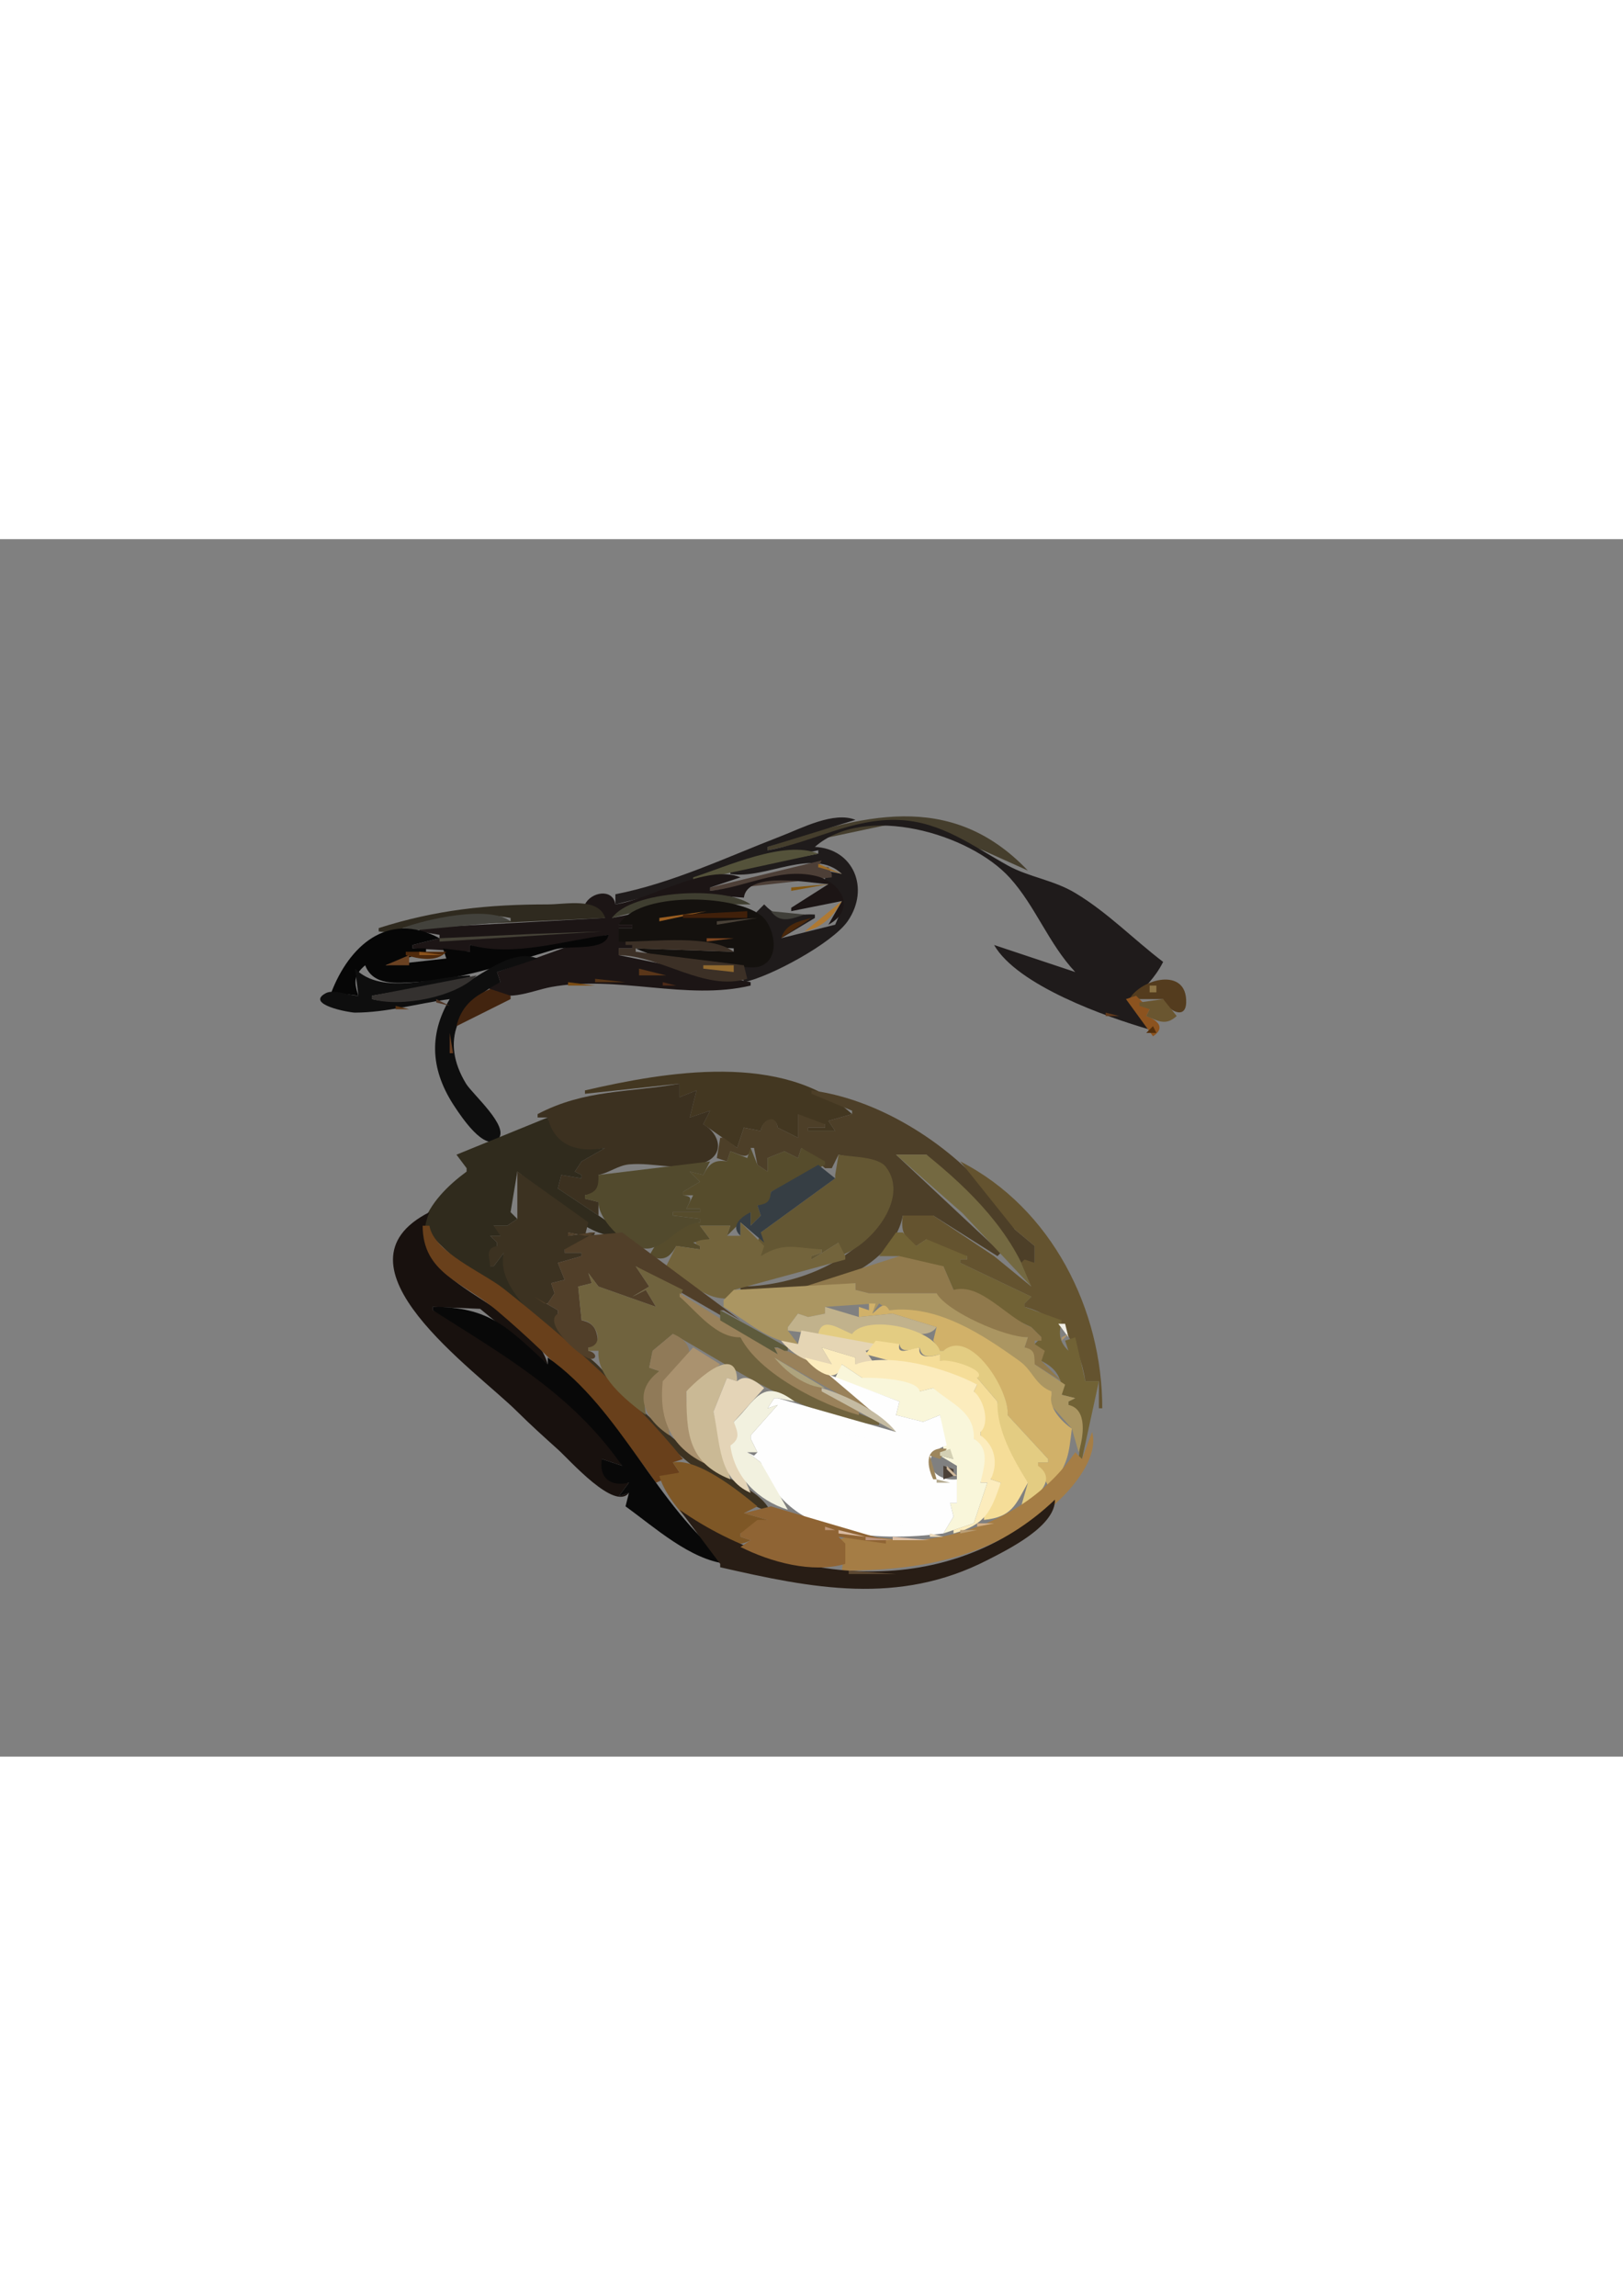 <?xml version="1.0" encoding="UTF-8" standalone="no"?>
<svg
   xmlns:dc="http://purl.org/dc/elements/1.1/"
   xmlns:cc="http://web.resource.org/cc/"
   xmlns:rdf="http://www.w3.org/1999/02/22-rdf-syntax-ns#"
   xmlns:svg="http://www.w3.org/2000/svg"
   xmlns="http://www.w3.org/2000/svg"
   xmlns:sodipodi="http://inkscape.sourceforge.net/DTD/sodipodi-0.dtd"
   xmlns:inkscape="http://www.inkscape.org/namespaces/inkscape"
   viewBox="0 0 480.0 360.0"
   id="svg2871"
   sodipodi:version="0.32"
   inkscape:version="0.42"
   width="210mm"
   height="297mm"
   sodipodi:docname="speedtouch.svg"
   sodipodi:docbase="/home/vjrj/proyectos/tid/guadalinex2005/dev/adsl_assistant/bb-assist">
  <rect x="0" y="0" width="480.0" height="360.0" fill="#808080" stroke="none"/>
  <defs
     id="defs3436" />
  <sodipodi:namedview
     inkscape:cy="507.84726"
     inkscape:cx="372.04724"
     inkscape:zoom="0.54543959"
     inkscape:window-height="739"
     inkscape:window-width="918"
     inkscape:pageshadow="2"
     inkscape:pageopacity="0.0"
     borderopacity="1.0"
     bordercolor="#666666"
     pagecolor="#ffffff"
     id="base"
     inkscape:window-x="98"
     inkscape:window-y="0"
     inkscape:current-layer="svg2871" />
  <path
     stroke="none"
     fill="#453e2d"
     d="M227 91L227 92L268 83.3L290.91 92.093L304 98C280.979 73.796 254.254 81.78 227 91z"
     id="path2989"
     inkscape:export-filename="/home/vjrj/proyectos/tid/guadalinex2005/dev/adsl_assistant/bb-assist/speedtouch.png"
     inkscape:export-xdpi="29.616405"
     inkscape:export-ydpi="29.616405" />
  <path
     stroke="none"
     fill="#1f1b1b"
     d="M182 105L182 108L206 102L214 97.667L242 92L242 93L216 98L216 99C226.389 100.714 240.522 90.956 249 99L244 98L244 99C245.96 99.653 246.554 100 244 100L244 101C250.645 104.03 249.517 108.366 247 114L231 118L241 112L241 111C234.186 110.55 231.397 113.66 226 108L223 111C231.508 115.759 229.221 127.121 219 125L220 131C227.659 129.451 246.22 119.485 250.736 112.907C257.368 103.245 252.362 91.52 241 91C255.74 78.006 286.826 87.019 298.701 100.184C306.257 108.561 310.12 119.585 318 128L294 120C300.907 131.998 327.198 141.305 340 145C331.953 133.472 338.755 135.359 344 125C335.161 118.265 327.623 110.399 318 104.62C311.562 100.753 304.237 99.923 298.039 96.482C287.702 90.743 278.44 83.599 266 83.039C251.92 82.406 240.371 89.698 227 92L227 91L253 83C246.632 80.404 237.061 85.471 231 87.811C215.078 93.959 198.799 101.731 182 105z"
     id="path2991"
     inkscape:export-filename="/home/vjrj/proyectos/tid/guadalinex2005/dev/adsl_assistant/bb-assist/speedtouch.png"
     inkscape:export-xdpi="29.616405"
     inkscape:export-ydpi="29.616405" />
  <path
     stroke="none"
     fill="#6f5423"
     d="M241 89L244 91z"
     id="path3003"
     inkscape:export-filename="/home/vjrj/proyectos/tid/guadalinex2005/dev/adsl_assistant/bb-assist/speedtouch.png"
     inkscape:export-xdpi="29.616405"
     inkscape:export-ydpi="29.616405" />
  <path
     stroke="none"
     fill="#54523a"
     d="M205 100L205 101L242 93C232.082 88.838 214.735 96.887 205 100z"
     id="path3007"
     inkscape:export-filename="/home/vjrj/proyectos/tid/guadalinex2005/dev/adsl_assistant/bb-assist/speedtouch.png"
     inkscape:export-xdpi="29.616405"
     inkscape:export-ydpi="29.616405" />
  <path
     stroke="none"
     fill="#4d3f37"
     d="M210 103L210 104L246 100L246 99L245 97L242 97L243 95z"
     id="path3009"
     inkscape:export-filename="/home/vjrj/proyectos/tid/guadalinex2005/dev/adsl_assistant/bb-assist/speedtouch.png"
     inkscape:export-xdpi="29.616405"
     inkscape:export-ydpi="29.616405" />
  <path
     stroke="none"
     fill="#9d6b25"
     d="M242 96L242 97L249 99z"
     id="path3011"
     inkscape:export-filename="/home/vjrj/proyectos/tid/guadalinex2005/dev/adsl_assistant/bb-assist/speedtouch.png"
     inkscape:export-xdpi="29.616405"
     inkscape:export-ydpi="29.616405" />
  <path
     stroke="none"
     fill="#1c1515"
     d="M182 108C181.284 103.182 174.804 104.267 173 108L179 112L124 115L124 116L130 117L130 118L122 120L122 121L139 122L139 120C150.742 124.396 167.941 119.239 180 117L168.004 120.429L147 128L148 131L144 132C148.236 137.874 157.137 133.491 163 132.424C182.751 128.832 202.989 136.526 222 132L222 131L183 123L183 121L187 121L187 120L183 115L187 115L187 114L183 114L186 112L186 111L181 112C189.952 103.577 208.747 105.112 220 106C221.043 97.972 239.647 101.73 245 102L234 109L234 110L249 107L245 114C253.477 109.41 248.818 101.237 240.996 99.519C230.106 97.126 220.507 102.953 210 104L210 103L219 100C209.147 95.904 192.329 106.48 182 108z"
     id="path3017"
     inkscape:export-filename="/home/vjrj/proyectos/tid/guadalinex2005/dev/adsl_assistant/bb-assist/speedtouch.png"
     inkscape:export-xdpi="29.616405"
     inkscape:export-ydpi="29.616405" />
  <path
     stroke="none"
     fill="#835711"
     d="M234 103L234 104L245 102z"
     id="path3021"
     inkscape:export-filename="/home/vjrj/proyectos/tid/guadalinex2005/dev/adsl_assistant/bb-assist/speedtouch.png"
     inkscape:export-xdpi="29.616405"
     inkscape:export-ydpi="29.616405" />
  <path
     stroke="none"
     fill="#4b4633"
     d="M309 103L311 107z"
     id="path3023"
     inkscape:export-filename="/home/vjrj/proyectos/tid/guadalinex2005/dev/adsl_assistant/bb-assist/speedtouch.png"
     inkscape:export-xdpi="29.616405"
     inkscape:export-ydpi="29.616405" />
  <path
     stroke="none"
     fill="#3f3e30"
     d="M181 112C195.21 107.997 207.517 107.88 222 108C214.249 102.477 186.761 103.812 181 112z"
     id="path3029"
     inkscape:export-filename="/home/vjrj/proyectos/tid/guadalinex2005/dev/adsl_assistant/bb-assist/speedtouch.png"
     inkscape:export-xdpi="29.616405"
     inkscape:export-ydpi="29.616405" />
  <path
     stroke="none"
     fill="#14110e"
     d="M183 114L187 114L187 115L183 115L183 119L217 121L217 122L188 121C192.17 123.018 198.35 124.514 203 125.685C206.655 126.606 210.275 126.077 214 125.995C216.915 125.931 222.288 127.228 224.866 126.292C231.06 124.041 229.039 114.332 225.051 111.236C216.912 104.918 188.655 104.211 183 114z"
     id="path3037"
     inkscape:export-filename="/home/vjrj/proyectos/tid/guadalinex2005/dev/adsl_assistant/bb-assist/speedtouch.png"
     inkscape:export-xdpi="29.616405"
     inkscape:export-ydpi="29.616405" />
  <path
     stroke="none"
     fill="#af7932"
     d="M238 116C243.288 114.742 246.311 111.614 249 107z"
     id="path3039"
     inkscape:export-filename="/home/vjrj/proyectos/tid/guadalinex2005/dev/adsl_assistant/bb-assist/speedtouch.png"
     inkscape:export-xdpi="29.616405"
     inkscape:export-ydpi="29.616405" />
  <path
     stroke="none"
     fill="#2f2a1f"
     d="M112 115L112 116L121 117L121 116L119 115C128.63 112.294 141.075 110.063 151 112L151 113L136 113L136 114L179 112C176.95 105.824 167.375 108 162 108C144.301 108 128.951 109.58 112 115z"
     id="path3043"
     inkscape:export-filename="/home/vjrj/proyectos/tid/guadalinex2005/dev/adsl_assistant/bb-assist/speedtouch.png"
     inkscape:export-xdpi="29.616405"
     inkscape:export-ydpi="29.616405" />
  <path
     stroke="none"
     fill="#995d20"
     d="M195 112L195 113L209 110z"
     id="path3049"
     inkscape:export-filename="/home/vjrj/proyectos/tid/guadalinex2005/dev/adsl_assistant/bb-assist/speedtouch.png"
     inkscape:export-xdpi="29.616405"
     inkscape:export-ydpi="29.616405" />
  <path
     stroke="none"
     fill="#40200a"
     d="M202 111L202 112L221 112L221 110z"
     id="path3051"
     inkscape:export-filename="/home/vjrj/proyectos/tid/guadalinex2005/dev/adsl_assistant/bb-assist/speedtouch.png"
     inkscape:export-xdpi="29.616405"
     inkscape:export-ydpi="29.616405" />
  <path
     stroke="none"
     fill="#403f39"
     d="M228 110C230.749 113.768 234.02 112.259 238 111z"
     id="path3053"
     inkscape:export-filename="/home/vjrj/proyectos/tid/guadalinex2005/dev/adsl_assistant/bb-assist/speedtouch.png"
     inkscape:export-xdpi="29.616405"
     inkscape:export-ydpi="29.616405" />
  <path
     stroke="none"
     fill="#43423c"
     d="M119 115L119 116L151 113C144.521 108.167 126.214 112.298 119 115z"
     id="path3055"
     inkscape:export-filename="/home/vjrj/proyectos/tid/guadalinex2005/dev/adsl_assistant/bb-assist/speedtouch.png"
     inkscape:export-xdpi="29.616405"
     inkscape:export-ydpi="29.616405" />
  <path
     stroke="none"
     fill="#494137"
     d="M212 113L212 114L224 112z"
     id="path3057"
     inkscape:export-filename="/home/vjrj/proyectos/tid/guadalinex2005/dev/adsl_assistant/bb-assist/speedtouch.png"
     inkscape:export-xdpi="29.616405"
     inkscape:export-ydpi="29.616405" />
  <path
     stroke="none"
     fill="#4a280b"
     d="M231 118L240 112C235.976 113.08 232.38 113.797 231 118z"
     id="path3059"
     inkscape:export-filename="/home/vjrj/proyectos/tid/guadalinex2005/dev/adsl_assistant/bb-assist/speedtouch.png"
     inkscape:export-xdpi="29.616405"
     inkscape:export-ydpi="29.616405" />
  <path
     stroke="none"
     fill="#454237"
     d="M130 118L130 119L178 116L158 116.715z"
     id="path3063"
     inkscape:export-filename="/home/vjrj/proyectos/tid/guadalinex2005/dev/adsl_assistant/bb-assist/speedtouch.png"
     inkscape:export-xdpi="29.616405"
     inkscape:export-ydpi="29.616405" />
  <path
     stroke="none"
     fill="#060606"
     d="M98 134L106 135C104.634 130.891 104.632 128.884 108 126C110.371 132.131 117.321 131.301 123 130.972C137.18 130.152 150.699 125.262 164.083 121.306C168.526 119.992 178.932 121.983 180 117C166.883 118.658 151.954 123.632 139 120L139 122L131 121L132 124L114 126L126 122L126 121L122 121L122 120L130 118C114.433 109.726 103.144 120.604 98 134z"
     id="path3065"
     inkscape:export-filename="/home/vjrj/proyectos/tid/guadalinex2005/dev/adsl_assistant/bb-assist/speedtouch.png"
     inkscape:export-xdpi="29.616405"
     inkscape:export-ydpi="29.616405" />
  <path
     stroke="none"
     fill="#7a441f"
     d="M209 118L209 119L217 118z"
     id="path3067"
     inkscape:export-filename="/home/vjrj/proyectos/tid/guadalinex2005/dev/adsl_assistant/bb-assist/speedtouch.png"
     inkscape:export-xdpi="29.616405"
     inkscape:export-ydpi="29.616405" />
  <path
     stroke="none"
     fill="#504a3a"
     d="M231 121L239 119z"
     id="path3071"
     inkscape:export-filename="/home/vjrj/proyectos/tid/guadalinex2005/dev/adsl_assistant/bb-assist/speedtouch.png"
     inkscape:export-xdpi="29.616405"
     inkscape:export-ydpi="29.616405" />
  <path
     stroke="none"
     fill="#3c3026"
     d="M185 119L185 120L187 120L187 121L183 121L183 123C195.816 123.273 208.246 133.768 221 130L220 126L188 122L188 121L217 122C210.238 116.877 193.407 119 185 119z"
     id="path3073"
     inkscape:export-filename="/home/vjrj/proyectos/tid/guadalinex2005/dev/adsl_assistant/bb-assist/speedtouch.png"
     inkscape:export-xdpi="29.616405"
     inkscape:export-ydpi="29.616405" />
  <path
     stroke="none"
     fill="#4d2508"
     d="M235 124L242 120z"
     id="path3075"
     inkscape:export-filename="/home/vjrj/proyectos/tid/guadalinex2005/dev/adsl_assistant/bb-assist/speedtouch.png"
     inkscape:export-xdpi="29.616405"
     inkscape:export-ydpi="29.616405" />
  <path
     stroke="none"
     fill="#4e290c"
     d="M120 122L120 123C123.764 124.112 129.187 125.219 132 122z"
     id="path3077"
     inkscape:export-filename="/home/vjrj/proyectos/tid/guadalinex2005/dev/adsl_assistant/bb-assist/speedtouch.png"
     inkscape:export-xdpi="29.616405"
     inkscape:export-ydpi="29.616405" />
  <path
     stroke="none"
     fill="#8b531d"
     d="M124 122L124 123L131 123z"
     id="path3079"
     inkscape:export-filename="/home/vjrj/proyectos/tid/guadalinex2005/dev/adsl_assistant/bb-assist/speedtouch.png"
     inkscape:export-xdpi="29.616405"
     inkscape:export-ydpi="29.616405" />
  <path
     stroke="none"
     fill="#6a4121"
     d="M114 126L121 126L121 123z"
     id="path3083"
     inkscape:export-filename="/home/vjrj/proyectos/tid/guadalinex2005/dev/adsl_assistant/bb-assist/speedtouch.png"
     inkscape:export-xdpi="29.616405"
     inkscape:export-ydpi="29.616405" />
  <path
     stroke="none"
     fill="#0e0e0e"
     d="M110 136L110 135L139 130L139 129C128.921 129.169 113.192 135.256 105 127L106 135C103.352 135.004 98.707 133.002 96.376 134.237C90.093 137.567 103.324 140.004 105 139.999C114.441 139.973 123.696 137.253 133 136C126.562 146.844 127.503 157.443 134.598 168C136.325 170.569 143.351 181.325 147.338 177.338C150.878 173.798 139.708 164.097 137.826 161C130.168 148.392 135.19 137.539 148 131L147 128L159 124C151.71 121.161 143.92 127.886 137.91 131.056C130.021 135.216 118.753 138.078 110 136z"
     id="path3085"
     inkscape:export-filename="/home/vjrj/proyectos/tid/guadalinex2005/dev/adsl_assistant/bb-assist/speedtouch.png"
     inkscape:export-xdpi="29.616405"
     inkscape:export-ydpi="29.616405" />
  <path
     stroke="none"
     fill="#925b28"
     d="M106 126L109 130z"
     id="path3089"
     inkscape:export-filename="/home/vjrj/proyectos/tid/guadalinex2005/dev/adsl_assistant/bb-assist/speedtouch.png"
     inkscape:export-xdpi="29.616405"
     inkscape:export-ydpi="29.616405" />
  <path
     stroke="none"
     fill="#926a2f"
     d="M208 126L208 127L217 128L217 126z"
     id="path3091"
     inkscape:export-filename="/home/vjrj/proyectos/tid/guadalinex2005/dev/adsl_assistant/bb-assist/speedtouch.png"
     inkscape:export-xdpi="29.616405"
     inkscape:export-ydpi="29.616405" />
  <path
     stroke="none"
     fill="#5a3619"
     d="M189 127L189 129L197 129z"
     id="path3095"
     inkscape:export-filename="/home/vjrj/proyectos/tid/guadalinex2005/dev/adsl_assistant/bb-assist/speedtouch.png"
     inkscape:export-xdpi="29.616405"
     inkscape:export-ydpi="29.616405" />
  <path
     stroke="none"
     fill="#543c1e"
     d="M334 136L344 136C344.964 139.039 350.646 142.531 350.808 137.031C351.121 126.373 337.469 129.964 334 136z"
     id="path3097"
     inkscape:export-filename="/home/vjrj/proyectos/tid/guadalinex2005/dev/adsl_assistant/bb-assist/speedtouch.png"
     inkscape:export-xdpi="29.616405"
     inkscape:export-ydpi="29.616405" />
  <path
     stroke="none"
     fill="#34312f"
     d="M110 135L110 136C118.53 138.52 134.743 135.464 141 129z"
     id="path3099"
     inkscape:export-filename="/home/vjrj/proyectos/tid/guadalinex2005/dev/adsl_assistant/bb-assist/speedtouch.png"
     inkscape:export-xdpi="29.616405"
     inkscape:export-ydpi="29.616405" />
  <path
     stroke="none"
     fill="#553416"
     d="M176 130L176 131L185 131z"
     id="path3103"
     inkscape:export-filename="/home/vjrj/proyectos/tid/guadalinex2005/dev/adsl_assistant/bb-assist/speedtouch.png"
     inkscape:export-xdpi="29.616405"
     inkscape:export-ydpi="29.616405" />
  <path
     stroke="none"
     fill="#7a4c14"
     d="M168 131L168 132L176 132z"
     id="path3105"
     inkscape:export-filename="/home/vjrj/proyectos/tid/guadalinex2005/dev/adsl_assistant/bb-assist/speedtouch.png"
     inkscape:export-xdpi="29.616405"
     inkscape:export-ydpi="29.616405" />
  <path
     stroke="none"
     fill="#4c2a18"
     d="M196 131L196 132L200 132z"
     id="path3109"
     inkscape:export-filename="/home/vjrj/proyectos/tid/guadalinex2005/dev/adsl_assistant/bb-assist/speedtouch.png"
     inkscape:export-xdpi="29.616405"
     inkscape:export-ydpi="29.616405" />
  <path
     stroke="none"
     fill="#8b7345"
     d="M340 132L340 134L342 134L342 132z"
     id="path3115"
     inkscape:export-filename="/home/vjrj/proyectos/tid/guadalinex2005/dev/adsl_assistant/bb-assist/speedtouch.png"
     inkscape:export-xdpi="29.616405"
     inkscape:export-ydpi="29.616405" />
  <path
     stroke="none"
     fill="#42240f"
     d="M135 144L151 136L151 135L145 133C139.842 135.19 136.319 138.466 135 144z"
     id="path3117"
     inkscape:export-filename="/home/vjrj/proyectos/tid/guadalinex2005/dev/adsl_assistant/bb-assist/speedtouch.png"
     inkscape:export-xdpi="29.616405"
     inkscape:export-ydpi="29.616405" />
  <path
     stroke="none"
     fill="#8c531f"
     d="M333 136L341 147C344.765 144.494 342.44 142.267 339 141L340 139L336 135z"
     id="path3119"
     inkscape:export-filename="/home/vjrj/proyectos/tid/guadalinex2005/dev/adsl_assistant/bb-assist/speedtouch.png"
     inkscape:export-xdpi="29.616405"
     inkscape:export-ydpi="29.616405" />
  <path
     stroke="none"
     fill="#503524"
     d="M129 136L129 137L133 138z"
     id="path3121"
     inkscape:export-filename="/home/vjrj/proyectos/tid/guadalinex2005/dev/adsl_assistant/bb-assist/speedtouch.png"
     inkscape:export-xdpi="29.616405"
     inkscape:export-ydpi="29.616405" />
  <path
     stroke="none"
     fill="#6a5630"
     d="M337 137L337 138L340 139L339 141C342.661 142.582 344.877 143.896 348 141L344 136z"
     id="path3123"
     inkscape:export-filename="/home/vjrj/proyectos/tid/guadalinex2005/dev/adsl_assistant/bb-assist/speedtouch.png"
     inkscape:export-xdpi="29.616405"
     inkscape:export-ydpi="29.616405" />
  <path
     stroke="none"
     fill="#593414"
     d="M117 138L117 139L121 139z"
     id="path3127"
     inkscape:export-filename="/home/vjrj/proyectos/tid/guadalinex2005/dev/adsl_assistant/bb-assist/speedtouch.png"
     inkscape:export-xdpi="29.616405"
     inkscape:export-ydpi="29.616405" />
  <path
     stroke="none"
     fill="#61391b"
     d="M327 140L327 141L331 141z"
     id="path3135"
     inkscape:export-filename="/home/vjrj/proyectos/tid/guadalinex2005/dev/adsl_assistant/bb-assist/speedtouch.png"
     inkscape:export-xdpi="29.616405"
     inkscape:export-ydpi="29.616405" />
  <path
     stroke="none"
     fill="#522e0b"
     d="M339 146L342 146L341 144z"
     id="path3141"
     inkscape:export-filename="/home/vjrj/proyectos/tid/guadalinex2005/dev/adsl_assistant/bb-assist/speedtouch.png"
     inkscape:export-xdpi="29.616405"
     inkscape:export-ydpi="29.616405" />
  <path
     stroke="none"
     fill="#653c20"
     d="M133 146L133 152L134 152z"
     id="path3145"
     inkscape:export-filename="/home/vjrj/proyectos/tid/guadalinex2005/dev/adsl_assistant/bb-assist/speedtouch.png"
     inkscape:export-xdpi="29.616405"
     inkscape:export-ydpi="29.616405" />
  <path
     stroke="none"
     fill="#433721"
     d="M173 163L173 164L201 161L201 165L206 163L204 171L210 169L208 173L218 180L220 174L225 175C225.398 171.747 229.412 170.014 230 174L236 177L236 170L238 173L244 173L244 174L239 174L239 175L247 175L245 172L252 170C231.702 151.44 196.909 157.469 173 163z"
     id="path3159"
     inkscape:export-filename="/home/vjrj/proyectos/tid/guadalinex2005/dev/adsl_assistant/bb-assist/speedtouch.png"
     inkscape:export-xdpi="29.616405"
     inkscape:export-ydpi="29.616405" />
  <path
     stroke="none"
     fill="#3c3120"
     d="M159 170L159 171L162 171C163.228 180.013 171.133 181.868 179 180L172 184L170 187L172 188L172 189L166 188L165 192L177 200L177 196L173 195L173 194C176.854 193.325 177.289 191.752 177 188C180.17 187.346 182.827 185.174 186.039 184.878C193.449 184.196 200.684 187.031 207.956 184.467C214.54 182.145 213.002 175.92 208 173L210 169L204 171L206 163L201 165L201 161C186.008 163.669 172.942 162.666 159 170z"
     id="path3163"
     inkscape:export-filename="/home/vjrj/proyectos/tid/guadalinex2005/dev/adsl_assistant/bb-assist/speedtouch.png"
     inkscape:export-xdpi="29.616405"
     inkscape:export-ydpi="29.616405" />
  <path
     stroke="none"
     fill="#4d3f28"
     d="M240 163L240 164L252 169L252 170L245 172L247 175L239 175L239 174L244 174L244 173L236 170L236 177L230 174C229.465 169.764 225.381 171.505 225 175L220 174L218 180L214 177L213 177L212 183L215 184L216 181C218.954 181.933 221.525 183.92 222 180L223 180L224 185L227 187L227 183L232 181L236 183L237 180L244 186L245 186L246 186L248 182C251.59 182.929 258.126 182.705 260.968 185.062C266.855 189.946 262.158 199.325 258.561 203.816C249.393 215.261 233.285 220.882 219 221L219 222C234.411 226.555 263.821 217.552 267 200L276 200L295 212L296 211L265 182L274 182C283.374 192.727 295.107 200.345 301 214L306 214L306 209L300 204C299.147 198.174 293.439 194.013 289.541 189.87C277.091 176.635 258.342 165.381 240 163z"
     id="path3165"
     inkscape:export-filename="/home/vjrj/proyectos/tid/guadalinex2005/dev/adsl_assistant/bb-assist/speedtouch.png"
     inkscape:export-xdpi="29.616405"
     inkscape:export-ydpi="29.616405" />
  <path
     stroke="none"
     fill="#302b1d"
     d="M135 182L138 186L138 187C132.524 191.026 127.011 196.39 125 203C132.858 212.451 146.856 223.226 158 229C154.765 221.822 148.164 219.783 149 211L146 215L145 215L147 209L147 208L145 206L148 206L148 205L146 203L150 203L153 201L151 199L153 187C160.573 192.613 173.152 207.006 183 206L183 204L165 192L166 188L172 189L172 188L170 187L172 184L179 180C171.112 181.443 164.028 179.598 162 171z"
     id="path3173"
     inkscape:export-filename="/home/vjrj/proyectos/tid/guadalinex2005/dev/adsl_assistant/bb-assist/speedtouch.png"
     inkscape:export-xdpi="29.616405"
     inkscape:export-ydpi="29.616405" />
  <path
     stroke="none"
     fill="#564c2c"
     d="M222 180L221 183L216 181L215 184C211.28 183.416 209.656 184.658 208 188L204 187L207 190L202 193L202 194L205 194L203 198L207 198L207 199L199 199L199 200L207 201L207 202C199.676 202.584 195.268 205.303 192 212C196.116 213.448 197.844 212.799 200 209L207 210L207 209L205 208L210 207L207 203L216 203L215 206L222 199L222 203L225 200L224 197C227.236 197.069 227.866 196.221 228 193L244 185L244 184L237 180L236 183L232 181L227 183L227 187L224 185z"
     id="path3181"
     inkscape:export-filename="/home/vjrj/proyectos/tid/guadalinex2005/dev/adsl_assistant/bb-assist/speedtouch.png"
     inkscape:export-xdpi="29.616405"
     inkscape:export-ydpi="29.616405" />
  <path
     stroke="none"
     fill="#645733"
     d="M248 182L247 188L247 189L225 205L224 208L225 212L243 210L243 211L240 212L240 213L248 208L248 212C256.857 209.582 269.374 195.107 261.987 185.611C259.559 182.491 251.703 182.718 248 182z"
     id="path3185"
     inkscape:export-filename="/home/vjrj/proyectos/tid/guadalinex2005/dev/adsl_assistant/bb-assist/speedtouch.png"
     inkscape:export-xdpi="29.616405"
     inkscape:export-ydpi="29.616405" />
  <path
     stroke="none"
     fill="#746941"
     d="M265 182L284.7 199.336L305 221C299.484 204.853 286.944 192.434 274 182z"
     id="path3187"
     inkscape:export-filename="/home/vjrj/proyectos/tid/guadalinex2005/dev/adsl_assistant/bb-assist/speedtouch.png"
     inkscape:export-xdpi="29.616405"
     inkscape:export-ydpi="29.616405" />
  <path
     stroke="none"
     fill="#524a2d"
     d="M177 188C177.061 191.619 176.592 193.017 173 194L173 195L177 196C176.797 201.544 186.606 211.168 192.66 209.608C197.989 208.235 200.351 202.864 207 202L207 201L199 200L199 199L207 199L207 198L203 198C204.195 195.399 205.248 194.394 202 194L202 193L207 190L204 187L208 188L210 184z"
     id="path3191"
     inkscape:export-filename="/home/vjrj/proyectos/tid/guadalinex2005/dev/adsl_assistant/bb-assist/speedtouch.png"
     inkscape:export-xdpi="29.616405"
     inkscape:export-ydpi="29.616405" />
  <path
     stroke="none"
     fill="#64532f"
     d="M284 184L300 204L306 209L306 214L303 213L302 214L305 221L294 212L276 200L267 200C266.41 204.468 267.195 206.517 271 209L274 207C276.648 211.292 281.244 211.518 286 212L286 213L284 213L284 214L305 224L303 226L303 227C313.775 229.765 319.408 238.374 321 249L325 249L325 257L326 257C326 227.993 311.207 197.889 284 184z"
     id="path3193"
     inkscape:export-filename="/home/vjrj/proyectos/tid/guadalinex2005/dev/adsl_assistant/bb-assist/speedtouch.png"
     inkscape:export-xdpi="29.616405"
     inkscape:export-ydpi="29.616405" />
  <path
     stroke="none"
     fill="#363e44"
     d="M242 185L228 193C227.671 195.974 226.93 196.519 224 197L225 200L222 203L222 199C219.047 200.488 215.888 203.11 219 206L219 202L226 208L225 205L247 189z"
     id="path3195"
     inkscape:export-filename="/home/vjrj/proyectos/tid/guadalinex2005/dev/adsl_assistant/bb-assist/speedtouch.png"
     inkscape:export-xdpi="29.616405"
     inkscape:export-ydpi="29.616405" />
  <path
     stroke="none"
     fill="#3c3221"
     d="M153 187L153 201L150 203L146 203L148 206L145 206L147 208L147 209C143.533 209.758 144.688 211.919 145 215L146 215L149 211C146.579 220.809 159.396 231.182 166 237.17C185.812 255.132 202.516 277.438 228 288C225.868 281.76 215.268 277.967 210 274.279C197.738 265.695 187.237 255.277 176.999 244.451C173.445 240.694 162.961 234.677 165 229L165 228L158 224L161 226L162 226L164 223L163 220L167 219L165 214L172 212L172 211L167 211L167 210C171.043 209.595 174.515 209.143 176 205L175 205L168 206L168 205L173 206L174 202z"
     id="path3197"
     inkscape:export-filename="/home/vjrj/proyectos/tid/guadalinex2005/dev/adsl_assistant/bb-assist/speedtouch.png"
     inkscape:export-xdpi="29.616405"
     inkscape:export-ydpi="29.616405" />
  <path
     stroke="none"
     fill="#18110e"
     d="M186 282L183 283L186 279C180.832 279.54 177.83 277.311 178 272L184 274C174.214 253.466 147.996 237.089 128 228L128 227L142 227.589L162 244C156.719 225.187 117.779 220.76 127 199C95.997 214.697 140.493 245.559 153 258.001C156.894 261.874 160.922 265.498 165 269.169C168.552 272.366 181.81 287.463 186 282z"
     id="path3209"
     inkscape:export-filename="/home/vjrj/proyectos/tid/guadalinex2005/dev/adsl_assistant/bb-assist/speedtouch.png"
     inkscape:export-xdpi="29.616405"
     inkscape:export-ydpi="29.616405" />
  <path
     stroke="none"
     fill="#73643c"
     d="M219 202L219 206L215 206L216 203L207 203L210 207C208.321 207.044 203.577 207.512 207 209L207 210L200 209L197 215C203.42 219.367 209.811 226.542 218 224L217 222L250 213L250 212L248 208L240 213L240 212L243 211L243 210C235.449 209.655 231.859 207.69 225 212L226 209z"
     id="path3213"
     inkscape:export-filename="/home/vjrj/proyectos/tid/guadalinex2005/dev/adsl_assistant/bb-assist/speedtouch.png"
     inkscape:export-xdpi="29.616405"
     inkscape:export-ydpi="29.616405" />
  <path
     stroke="none"
     fill="#69401b"
     d="M125 203C125.002 217.182 137.107 219.734 147 228.134C164.239 242.772 181.051 260.399 194 279L201 276L199 273L202 272C187.34 253.819 167.295 236.187 149 221.664C142.927 216.844 128.284 210.887 127 203z"
     id="path3215"
     inkscape:export-filename="/home/vjrj/proyectos/tid/guadalinex2005/dev/adsl_assistant/bb-assist/speedtouch.png"
     inkscape:export-xdpi="29.616405"
     inkscape:export-ydpi="29.616405" />
  <path
     stroke="none"
     fill="#513f29"
     d="M173 206L168 205L168 206L175 205L176 205L167 210L167 211L172 211L172 212L165 214L167 219L163 220L164 223L162 226L161 226L158 224L165 228L165 229C160.504 231.679 170.638 240.989 173.972 242.167C176.554 243.079 176.856 240.613 174 240L174 239L177 239C176.675 234.887 176.501 231.829 172 231L171 221L175 220L174 217L177 221L194 227L191 222L187 224L192 221L188 215L214 230L213 228L214 228L219 231L184 205z"
     id="path3217"
     inkscape:export-filename="/home/vjrj/proyectos/tid/guadalinex2005/dev/adsl_assistant/bb-assist/speedtouch.png"
     inkscape:export-xdpi="29.616405"
     inkscape:export-ydpi="29.616405" />
  <path
     stroke="none"
     fill="#716235"
     d="M265 205L260 212L266 212C269.02 215.607 274.634 215.937 279 215L282 222L305 233L308 236L306 238L308 243C312.358 245.141 314.285 248.13 314 253L318 254L316 255L316 256C321.525 259.539 319.468 266.454 319 272L320 272L325 249L321 249L318 236L315 237L316 240C313.092 237.142 313.118 234.893 314 231L303 227L303 226L305 224L284 214L284 213L286 213L286 212L274 207L271 209L267 205z"
     id="path3221"
     inkscape:export-filename="/home/vjrj/proyectos/tid/guadalinex2005/dev/adsl_assistant/bb-assist/speedtouch.png"
     inkscape:export-xdpi="29.616405"
     inkscape:export-ydpi="29.616405" />
  <path
     stroke="none"
     fill="#90794c"
     d="M238 221L238 222L253 220L253 222L257 223L258 223L277 223C279.042 228.815 297.938 236.389 304 236L303 239L306 244L314 249L308 243L309 240L306 238L306 237L308 237L308 236L305 233C297.626 230.162 289.991 219.797 282 222L279 215L266 212z"
     id="path3225"
     inkscape:export-filename="/home/vjrj/proyectos/tid/guadalinex2005/dev/adsl_assistant/bb-assist/speedtouch.png"
     inkscape:export-xdpi="29.616405"
     inkscape:export-ydpi="29.616405" />
  <path
     stroke="none"
     fill="#70633e"
     d="M188 215L192 221L187 224L191 222L194 227L177 221L174 217L175 220L171 221L172 231C176.409 231 179.052 238.348 174 239L174 240L177 240C176.392 247.676 185.255 254.7 191 259C190.14 253.201 190.715 250.256 195 246L192 245L193 240L199 235C218.01 245.583 237.561 259.764 260 262L260 261C245.553 254.775 228.917 249.056 219 236L201 224L202 222z"
     id="path3229"
     inkscape:export-filename="/home/vjrj/proyectos/tid/guadalinex2005/dev/adsl_assistant/bb-assist/speedtouch.png"
     inkscape:export-xdpi="29.616405"
     inkscape:export-ydpi="29.616405" />
  <path
     stroke="none"
     fill="#ab9662"
     d="M217 222L214 225L214 227C221.24 231.379 227.269 237.326 236 238L233 234L233 233L236 229L239 230L244 229L244 227L259 226L258 229L260 226L263 228C277.418 227.06 289.285 235.409 300.74 243.035C305.021 245.885 305.629 250.833 311 252L311 253L309 254L317 263L319 270C320.369 265.712 321.814 257.246 316 256L316 255L318 254L314 253L315 250L306 244C305.936 241.007 306.054 239.654 303 239L304 236C297.472 236.054 280.254 228.583 277 223L258 223L257 223L253 222L253 220z"
     id="path3231"
     inkscape:export-filename="/home/vjrj/proyectos/tid/guadalinex2005/dev/adsl_assistant/bb-assist/speedtouch.png"
     inkscape:export-xdpi="29.616405"
     inkscape:export-ydpi="29.616405" />
  <path
     stroke="none"
     fill="#99815a"
     d="M201 223L201 224C206.016 228.37 211.858 236.262 219 236C224.518 246.782 242.669 255.876 254 259L254 258L229 242L259 259C252.416 250.912 239.266 241.232 229 239L230 241z"
     id="path3233"
     inkscape:export-filename="/home/vjrj/proyectos/tid/guadalinex2005/dev/adsl_assistant/bb-assist/speedtouch.png"
     inkscape:export-xdpi="29.616405"
     inkscape:export-ydpi="29.616405" />
  <path
     stroke="none"
     fill="#d1b169"
     d="M257 226L257 228L254 227L254 230L264 229L277 233L276 237L278 240L279 240C287.595 234.627 298.43 251.768 298 259L310 272L310 273L307 273L307 274L310 280L311 280C315.949 273.079 316.031 270.934 317 263C314.084 261.062 309.935 256.697 311 253L311 252C306.221 250.253 305.455 245.844 301.54 243.035C290.436 235.068 277.221 226.319 263 228C261.388 225.13 260.017 227.391 258 229L259 226z"
     id="path3241"
     inkscape:export-filename="/home/vjrj/proyectos/tid/guadalinex2005/dev/adsl_assistant/bb-assist/speedtouch.png"
     inkscape:export-xdpi="29.616405"
     inkscape:export-ydpi="29.616405" />
  <path
     stroke="none"
     fill="#080808"
     d="M128 227L128 228C149.147 241.477 169.292 252.801 184 274L178 272C177.06 277.656 180.574 280.241 186 279L183 283L186 282L185 286C193.635 292.184 204.104 301.818 215 303L215 302C194.027 286.01 183.877 257.421 162 242L162 244C150.018 233.002 144.802 227 128 227z"
     id="path3243"
     inkscape:export-filename="/home/vjrj/proyectos/tid/guadalinex2005/dev/adsl_assistant/bb-assist/speedtouch.png"
     inkscape:export-xdpi="29.616405"
     inkscape:export-ydpi="29.616405" />
  <path
     stroke="none"
     fill="#c1b28c"
     d="M244 227L244 229L239 230L236 229L233 233L233 234L241 235L242 235C244.616 231.058 248.186 234.007 252 235C258.616 229.542 272.834 238.968 277 233L264 229L254 230z"
     id="path3245"
     inkscape:export-filename="/home/vjrj/proyectos/tid/guadalinex2005/dev/adsl_assistant/bb-assist/speedtouch.png"
     inkscape:export-xdpi="29.616405"
     inkscape:export-ydpi="29.616405" />
  <path
     stroke="none"
     fill="#5e5b3c"
     d="M213 228L213 231L230 241L229 239L230 239L232 240L233 240L233 239z"
     id="path3247"
     inkscape:export-filename="/home/vjrj/proyectos/tid/guadalinex2005/dev/adsl_assistant/bb-assist/speedtouch.png"
     inkscape:export-xdpi="29.616405"
     inkscape:export-ydpi="29.616405" />
  <path
     stroke="none"
     fill="#e3cc82"
     d="M242 235L241 235L238 235C246.108 238.451 257.284 238.718 266 238C266.481 240.871 269.587 239.602 272 239C272.46 242.327 275.181 241.822 278 241L278 243C280.471 242.647 291.082 245.593 289 248L295 255C293.936 262.605 298.975 273.324 304 279L302 286C306.234 283.544 313.001 278.263 307 274L307 273L310 273L310 272L298 259C298.705 252.057 287.108 232.986 279 240L278 240C275.718 233.32 256.262 229.157 252 235C248.523 233.811 243.176 229.514 242 235z"
     id="path3251"
     inkscape:export-filename="/home/vjrj/proyectos/tid/guadalinex2005/dev/adsl_assistant/bb-assist/speedtouch.png"
     inkscape:export-xdpi="29.616405"
     inkscape:export-ydpi="29.616405" />
  <path
     stroke="none"
     fill="#efede5"
     d="M313 232L316 236L315 232z"
     id="path3253"
     inkscape:export-filename="/home/vjrj/proyectos/tid/guadalinex2005/dev/adsl_assistant/bb-assist/speedtouch.png"
     inkscape:export-xdpi="29.616405"
     inkscape:export-ydpi="29.616405" />
  <path
     stroke="none"
     fill="#e5d5b4"
     d="M237 234L236 238L231 237C234.728 241.55 240.062 244.32 246 244L243 239L253 242L253 244L258 243L256 240L259 239L259 238z"
     id="path3259"
     inkscape:export-filename="/home/vjrj/proyectos/tid/guadalinex2005/dev/adsl_assistant/bb-assist/speedtouch.png"
     inkscape:export-xdpi="29.616405"
     inkscape:export-ydpi="29.616405" />
  <path
     stroke="none"
     fill="#907a58"
     d="M199 235L193 240L192 245L195 246C186.712 252.08 190.554 260.287 198 265L196 249C203.468 246.954 207.761 238.51 199 235z"
     id="path3263"
     inkscape:export-filename="/home/vjrj/proyectos/tid/guadalinex2005/dev/adsl_assistant/bb-assist/speedtouch.png"
     inkscape:export-xdpi="29.616405"
     inkscape:export-ydpi="29.616405" />
  <path
     stroke="none"
     fill="#b2966a"
     d="M316 235L314 236L314 237z"
     id="path3265"
     inkscape:export-filename="/home/vjrj/proyectos/tid/guadalinex2005/dev/adsl_assistant/bb-assist/speedtouch.png"
     inkscape:export-xdpi="29.616405"
     inkscape:export-ydpi="29.616405" />
  <path
     stroke="none"
     fill="#2d2a23"
     d="M313 236L316 240z"
     id="path3267"
     inkscape:export-filename="/home/vjrj/proyectos/tid/guadalinex2005/dev/adsl_assistant/bb-assist/speedtouch.png"
     inkscape:export-xdpi="29.616405"
     inkscape:export-ydpi="29.616405" />
  <path
     stroke="none"
     fill="#f5dd98"
     d="M259 237L256 241L289 250L288 252C290.551 255.121 292.003 260.385 290 264L290 265C293.64 268.907 294.73 272.931 293 278L296 279L291 289L291 290C299.365 289.16 300.351 285.485 304 279C299.671 272.059 294.676 263.291 295 255L289 248C292.196 245.831 280.815 242.125 278 243L278 241C274.603 242.132 271.244 242.023 272 239C268.709 239.549 265.14 241.438 266 238z"
     id="path3269"
     inkscape:export-filename="/home/vjrj/proyectos/tid/guadalinex2005/dev/adsl_assistant/bb-assist/speedtouch.png"
     inkscape:export-xdpi="29.616405"
     inkscape:export-ydpi="29.616405" />
  <path
     stroke="none"
     fill="#aa926f"
     d="M205 239L196 249C194.785 260.677 198.562 269.158 210 274C204.114 265.186 203.217 262.947 203 252L213 244z"
     id="path3271"
     inkscape:export-filename="/home/vjrj/proyectos/tid/guadalinex2005/dev/adsl_assistant/bb-assist/speedtouch.png"
     inkscape:export-xdpi="29.616405"
     inkscape:export-ydpi="29.616405" />
  <path
     stroke="none"
     fill="#fcecbd"
     d="M243 239L246 244L238 242C240.388 245.369 247.552 250.791 249 244L255 248L272 252L276 251L288 266C291.977 269.791 290.505 273.983 290 279L292 279L288 291L282 293L282 294C291.507 291.397 293.026 287.532 296 279L293 278C295.264 273.379 294.348 268.09 290 265L290 264C292.871 261.263 290.888 254.317 288 252L289 250C279.932 245.135 262.887 240.325 253 244L253 242z"
     id="path3273"
     inkscape:export-filename="/home/vjrj/proyectos/tid/guadalinex2005/dev/adsl_assistant/bb-assist/speedtouch.png"
     inkscape:export-xdpi="29.616405"
     inkscape:export-ydpi="29.616405" />
  <path
     stroke="none"
     fill="#aea37d"
     d="M229 242C232.669 246.456 238.121 250.63 244 251z"
     id="path3275"
     inkscape:export-filename="/home/vjrj/proyectos/tid/guadalinex2005/dev/adsl_assistant/bb-assist/speedtouch.png"
     inkscape:export-xdpi="29.616405"
     inkscape:export-ydpi="29.616405" />
  <path
     stroke="none"
     fill="#cab995"
     d="M203 252C203.057 263.707 203.076 272.887 216 278L211 258L215 248L218 249C218 236.052 202.886 251.972 203 252z"
     id="path3277"
     inkscape:export-filename="/home/vjrj/proyectos/tid/guadalinex2005/dev/adsl_assistant/bb-assist/speedtouch.png"
     inkscape:export-xdpi="29.616405"
     inkscape:export-ydpi="29.616405" />
  <path
     stroke="none"
     fill="#f9f6da"
     d="M249 244L247 248L266 255L265 259L269 260L273 261L278 259L279 269L282 272L278 271L283 274L283 285L281 285L282 289L279 294L288 291L292 279L290 279C291.023 274.143 292.908 269.014 288 266C288.358 257.837 281.087 255.599 276 251L272 252C271.405 248.359 258.576 247.825 255 248z"
     id="path3279"
     inkscape:export-filename="/home/vjrj/proyectos/tid/guadalinex2005/dev/adsl_assistant/bb-assist/speedtouch.png"
     inkscape:export-xdpi="29.616405"
     inkscape:export-ydpi="29.616405" />
  <path
     stroke="none"
     fill="#e4d4b7"
     d="M218 249L215 248L211 258C213.05 266.969 212.29 277.788 222 282L216 268C220.217 267.096 218.861 263.933 217 261L226 251C223.65 249.063 220.557 246.635 218 249z"
     id="path3283"
     inkscape:export-filename="/home/vjrj/proyectos/tid/guadalinex2005/dev/adsl_assistant/bb-assist/speedtouch.png"
     inkscape:export-xdpi="29.616405"
     inkscape:export-ydpi="29.616405" />
  <path
     stroke="none"
     fill="#fefefe"
     d="M245 247L265 264L230 254L229 254L227 257L230 256L222 265L222 266L224 270L223 271L221 270L225 273C232.455 295.356 258.974 296.531 279 294L282 289L281 285L283 285L283 278C275.148 278.868 271.471 270.476 280 268L278 259L273 261L269 260L265 259L266 255z"
     id="path3285"
     inkscape:export-filename="/home/vjrj/proyectos/tid/guadalinex2005/dev/adsl_assistant/bb-assist/speedtouch.png"
     inkscape:export-xdpi="29.616405"
     inkscape:export-ydpi="29.616405" />
  <path
     stroke="none"
     fill="#f2f1df"
     d="M217 261C218.256 264.164 218.995 265.98 216 268C217.264 277.572 224.309 284.21 233 287L225 273L221 270L224 270L222 266L222 265L230 256L227 257L229 254L230 254L235 255C225.268 247.644 223.394 254.923 217 261z"
     id="path3289"
     inkscape:export-filename="/home/vjrj/proyectos/tid/guadalinex2005/dev/adsl_assistant/bb-assist/speedtouch.png"
     inkscape:export-xdpi="29.616405"
     inkscape:export-ydpi="29.616405" />
  <path
     stroke="none"
     fill="#c5bba2"
     d="M243 251L243 252L265 264C260.531 258.115 250.082 253.083 243 251z"
     id="path3291"
     inkscape:export-filename="/home/vjrj/proyectos/tid/guadalinex2005/dev/adsl_assistant/bb-assist/speedtouch.png"
     inkscape:export-xdpi="29.616405"
     inkscape:export-ydpi="29.616405" />
  <path
     stroke="none"
     fill="#a1a088"
     d="M240.667 256.333L241.333 256.667L240.667 256.333z"
     id="path3297"
     inkscape:export-filename="/home/vjrj/proyectos/tid/guadalinex2005/dev/adsl_assistant/bb-assist/speedtouch.png"
     inkscape:export-xdpi="29.616405"
     inkscape:export-ydpi="29.616405" />
  <path
     stroke="none"
     fill="#aaa893"
     d="M243.667 257.333L244.333 257.667L243.667 257.333z"
     id="path3299"
     inkscape:export-filename="/home/vjrj/proyectos/tid/guadalinex2005/dev/adsl_assistant/bb-assist/speedtouch.png"
     inkscape:export-xdpi="29.616405"
     inkscape:export-ydpi="29.616405" />
  <path
     stroke="none"
     fill="#afa395"
     d="M246.667 258.333L247.333 258.667L246.667 258.333z"
     id="path3303"
     inkscape:export-filename="/home/vjrj/proyectos/tid/guadalinex2005/dev/adsl_assistant/bb-assist/speedtouch.png"
     inkscape:export-xdpi="29.616405"
     inkscape:export-ydpi="29.616405" />
  <path
     stroke="none"
     fill="#fefefe"
     d="M239 260L247 261L247 264L257 266C256.671 271.628 257.019 277.592 264 277L269 277L269 281L270 281L270 275L271 275L271 290L269 291L266 292L259 292L258 292L251 290L252 288L243 288L243 287L245 287L245 286C232.989 285.342 233.316 274.342 233 265L234 265L235 267L236 262L237 264L238 264z"
     id="path3309"
     inkscape:export-filename="/home/vjrj/proyectos/tid/guadalinex2005/dev/adsl_assistant/bb-assist/speedtouch.png"
     inkscape:export-xdpi="29.616405"
     inkscape:export-ydpi="29.616405" />
  <path
     stroke="none"
     fill="#c0b8ab"
     d="M252.667 260.333L253.333 260.667L252.667 260.333z"
     id="path3311"
     inkscape:export-filename="/home/vjrj/proyectos/tid/guadalinex2005/dev/adsl_assistant/bb-assist/speedtouch.png"
     inkscape:export-xdpi="29.616405"
     inkscape:export-ydpi="29.616405" />
  <path
     stroke="none"
     fill="#a57d45"
     d="M323 264L320 272L318 270C307.506 285.353 290.176 294.065 272 295.917C265.518 296.577 254.91 293.756 249.333 295.417C247.18 296.058 248.953 297.036 250 297L249 305C271.91 305 291.264 301.348 309.91 287.045C315.738 282.574 325.229 272.129 323 264z"
     id="path3313"
     inkscape:export-filename="/home/vjrj/proyectos/tid/guadalinex2005/dev/adsl_assistant/bb-assist/speedtouch.png"
     inkscape:export-xdpi="29.616405"
     inkscape:export-ydpi="29.616405" />
  <path
     stroke="none"
     fill="#9d865d"
     d="M276 278L277 278L275 271L278 272L280 269C273.619 268.068 273.843 273.486 276 278z"
     id="path3319"
     inkscape:export-filename="/home/vjrj/proyectos/tid/guadalinex2005/dev/adsl_assistant/bb-assist/speedtouch.png"
     inkscape:export-xdpi="29.616405"
     inkscape:export-ydpi="29.616405" />
  <path
     stroke="none"
     fill="#d4d0b4"
     d="M278 270L278 271L282 272L281 269z"
     id="path3321"
     inkscape:export-filename="/home/vjrj/proyectos/tid/guadalinex2005/dev/adsl_assistant/bb-assist/speedtouch.png"
     inkscape:export-xdpi="29.616405"
     inkscape:export-ydpi="29.616405" />
  <path
     stroke="none"
     fill="#74644f"
     d="M275 271L279 278z"
     id="path3327"
     inkscape:export-filename="/home/vjrj/proyectos/tid/guadalinex2005/dev/adsl_assistant/bb-assist/speedtouch.png"
     inkscape:export-xdpi="29.616405"
     inkscape:export-ydpi="29.616405" />
  <path
     stroke="none"
     fill="#7e5726"
     d="M199 273L201 276L195 277C197.434 285.691 211.927 301.729 222 296L219 295L219 294L227 290L220 288L224 286C218.395 281.351 206.3 271.635 199 273z"
     id="path3329"
     inkscape:export-filename="/home/vjrj/proyectos/tid/guadalinex2005/dev/adsl_assistant/bb-assist/speedtouch.png"
     inkscape:export-xdpi="29.616405"
     inkscape:export-ydpi="29.616405" />
  <path
     stroke="none"
     fill="#4b4037"
     d="M279 274L279 278L282 277L282 275z"
     id="path3331"
     inkscape:export-filename="/home/vjrj/proyectos/tid/guadalinex2005/dev/adsl_assistant/bb-assist/speedtouch.png"
     inkscape:export-xdpi="29.616405"
     inkscape:export-ydpi="29.616405" />
  <path
     stroke="none"
     fill="#d0b99b"
     d="M280 274L280 275L282 277L283 277z"
     id="path3333"
     inkscape:export-filename="/home/vjrj/proyectos/tid/guadalinex2005/dev/adsl_assistant/bb-assist/speedtouch.png"
     inkscape:export-xdpi="29.616405"
     inkscape:export-ydpi="29.616405" />
  <path
     stroke="none"
     fill="#a9a07d"
     d="M281 277L282 278z"
     id="path3335"
     inkscape:export-filename="/home/vjrj/proyectos/tid/guadalinex2005/dev/adsl_assistant/bb-assist/speedtouch.png"
     inkscape:export-xdpi="29.616405"
     inkscape:export-ydpi="29.616405" />
  <path
     stroke="none"
     fill="#b4aa8f"
     d="M277 278L277 279L281 279z"
     id="path3337"
     inkscape:export-filename="/home/vjrj/proyectos/tid/guadalinex2005/dev/adsl_assistant/bb-assist/speedtouch.png"
     inkscape:export-xdpi="29.616405"
     inkscape:export-ydpi="29.616405" />
  <path
     stroke="none"
     fill="#281d15"
     d="M312 284C281.068 313.583 233.877 310.065 201 287L213 303L213 304C240.126 310.219 265.714 315.383 292 301.89C298.122 298.748 312.167 291.879 312 284z"
     id="path3343"
     inkscape:export-filename="/home/vjrj/proyectos/tid/guadalinex2005/dev/adsl_assistant/bb-assist/speedtouch.png"
     inkscape:export-xdpi="29.616405"
     inkscape:export-ydpi="29.616405" />
  <path
     stroke="none"
     fill="#b99c7d"
     d="M228 285L231 287z"
     id="path3345"
     inkscape:export-filename="/home/vjrj/proyectos/tid/guadalinex2005/dev/adsl_assistant/bb-assist/speedtouch.png"
     inkscape:export-xdpi="29.616405"
     inkscape:export-ydpi="29.616405" />
  <path
     stroke="none"
     fill="#8f6434"
     d="M220 288L227 290L224 290L219 294L219 295L222 296L219 298C227.879 302.462 240.216 305.892 250 303L250 297L248 295L262 297L262 296L228 286z"
     id="path3347"
     inkscape:export-filename="/home/vjrj/proyectos/tid/guadalinex2005/dev/adsl_assistant/bb-assist/speedtouch.png"
     inkscape:export-xdpi="29.616405"
     inkscape:export-ydpi="29.616405" />
  <path
     stroke="none"
     fill="#d5b89b"
     d="M232.667 287.333L233.333 287.667L232.667 287.333z"
     id="path3349"
     inkscape:export-filename="/home/vjrj/proyectos/tid/guadalinex2005/dev/adsl_assistant/bb-assist/speedtouch.png"
     inkscape:export-xdpi="29.616405"
     inkscape:export-ydpi="29.616405" />
  <path
     stroke="none"
     fill="#d6b495"
     d="M234.667 288.333L235.333 288.667L234.667 288.333z"
     id="path3351"
     inkscape:export-filename="/home/vjrj/proyectos/tid/guadalinex2005/dev/adsl_assistant/bb-assist/speedtouch.png"
     inkscape:export-xdpi="29.616405"
     inkscape:export-ydpi="29.616405" />
  <path
     stroke="none"
     fill="#c69e7e"
     d="M236.667 289.333L237.333 289.667L236.667 289.333z"
     id="path3355"
     inkscape:export-filename="/home/vjrj/proyectos/tid/guadalinex2005/dev/adsl_assistant/bb-assist/speedtouch.png"
     inkscape:export-xdpi="29.616405"
     inkscape:export-ydpi="29.616405" />
  <path
     stroke="none"
     fill="#d8b4a0"
     d="M239.667 290.333L240.333 290.667L239.667 290.333z"
     id="path3359"
     inkscape:export-filename="/home/vjrj/proyectos/tid/guadalinex2005/dev/adsl_assistant/bb-assist/speedtouch.png"
     inkscape:export-xdpi="29.616405"
     inkscape:export-ydpi="29.616405" />
  <path
     stroke="none"
     fill="#d2af88"
     d="M289 291L289 292L294 291z"
     id="path3361"
     inkscape:export-filename="/home/vjrj/proyectos/tid/guadalinex2005/dev/adsl_assistant/bb-assist/speedtouch.png"
     inkscape:export-xdpi="29.616405"
     inkscape:export-ydpi="29.616405" />
  <path
     stroke="none"
     fill="#b69474"
     d="M241.667 291.333L242.333 291.667L241.667 291.333z"
     id="path3365"
     inkscape:export-filename="/home/vjrj/proyectos/tid/guadalinex2005/dev/adsl_assistant/bb-assist/speedtouch.png"
     inkscape:export-xdpi="29.616405"
     inkscape:export-ydpi="29.616405" />
  <path
     stroke="none"
     fill="#bb9478"
     d="M244 292L244 293L247 293z"
     id="path3367"
     inkscape:export-filename="/home/vjrj/proyectos/tid/guadalinex2005/dev/adsl_assistant/bb-assist/speedtouch.png"
     inkscape:export-xdpi="29.616405"
     inkscape:export-ydpi="29.616405" />
  <path
     stroke="none"
     fill="#bb9f76"
     d="M284 293L284 294L289 293z"
     id="path3369"
     inkscape:export-filename="/home/vjrj/proyectos/tid/guadalinex2005/dev/adsl_assistant/bb-assist/speedtouch.png"
     inkscape:export-xdpi="29.616405"
     inkscape:export-ydpi="29.616405" />
  <path
     stroke="none"
     fill="#d9baa1"
     d="M248 293L248 294L256 295z"
     id="path3371"
     inkscape:export-filename="/home/vjrj/proyectos/tid/guadalinex2005/dev/adsl_assistant/bb-assist/speedtouch.png"
     inkscape:export-xdpi="29.616405"
     inkscape:export-ydpi="29.616405" />
  <path
     stroke="none"
     fill="#eeddbf"
     d="M275 294L275 295L279 295z"
     id="path3373"
     inkscape:export-filename="/home/vjrj/proyectos/tid/guadalinex2005/dev/adsl_assistant/bb-assist/speedtouch.png"
     inkscape:export-xdpi="29.616405"
     inkscape:export-ydpi="29.616405" />
  <path
     stroke="none"
     fill="#ba937c"
     d="M256 295L256 296L264 296z"
     id="path3377"
     inkscape:export-filename="/home/vjrj/proyectos/tid/guadalinex2005/dev/adsl_assistant/bb-assist/speedtouch.png"
     inkscape:export-xdpi="29.616405"
     inkscape:export-ydpi="29.616405" />
  <path
     stroke="none"
     fill="#dcbea4"
     d="M264 295L264 296L275 296z"
     id="path3379"
     inkscape:export-filename="/home/vjrj/proyectos/tid/guadalinex2005/dev/adsl_assistant/bb-assist/speedtouch.png"
     inkscape:export-xdpi="29.616405"
     inkscape:export-ydpi="29.616405" />
  <path
     stroke="none"
     fill="#5c4832"
     d="M251 305L251 306L265 306z"
     id="path3389"
     inkscape:export-filename="/home/vjrj/proyectos/tid/guadalinex2005/dev/adsl_assistant/bb-assist/speedtouch.png"
     inkscape:export-xdpi="29.616405"
     inkscape:export-ydpi="29.616405" />
  <rect
     style="fill:none;fill-opacity:0.75;fill-rule:evenodd;stroke:none;stroke-width:0.951pt;stroke-linecap:butt;stroke-linejoin:miter;stroke-opacity:1"
     id="rect1740"
     width="274.442"
     height="274.442"
     x="86.52"
     y="57.723"
     inkscape:export-filename="/home/vjrj/proyectos/tid/guadalinex2005/dev/adsl_assistant/bb-assist/speedtouch.png"
     inkscape:export-xdpi="29.616405"
     inkscape:export-ydpi="29.616405" />
</svg>
